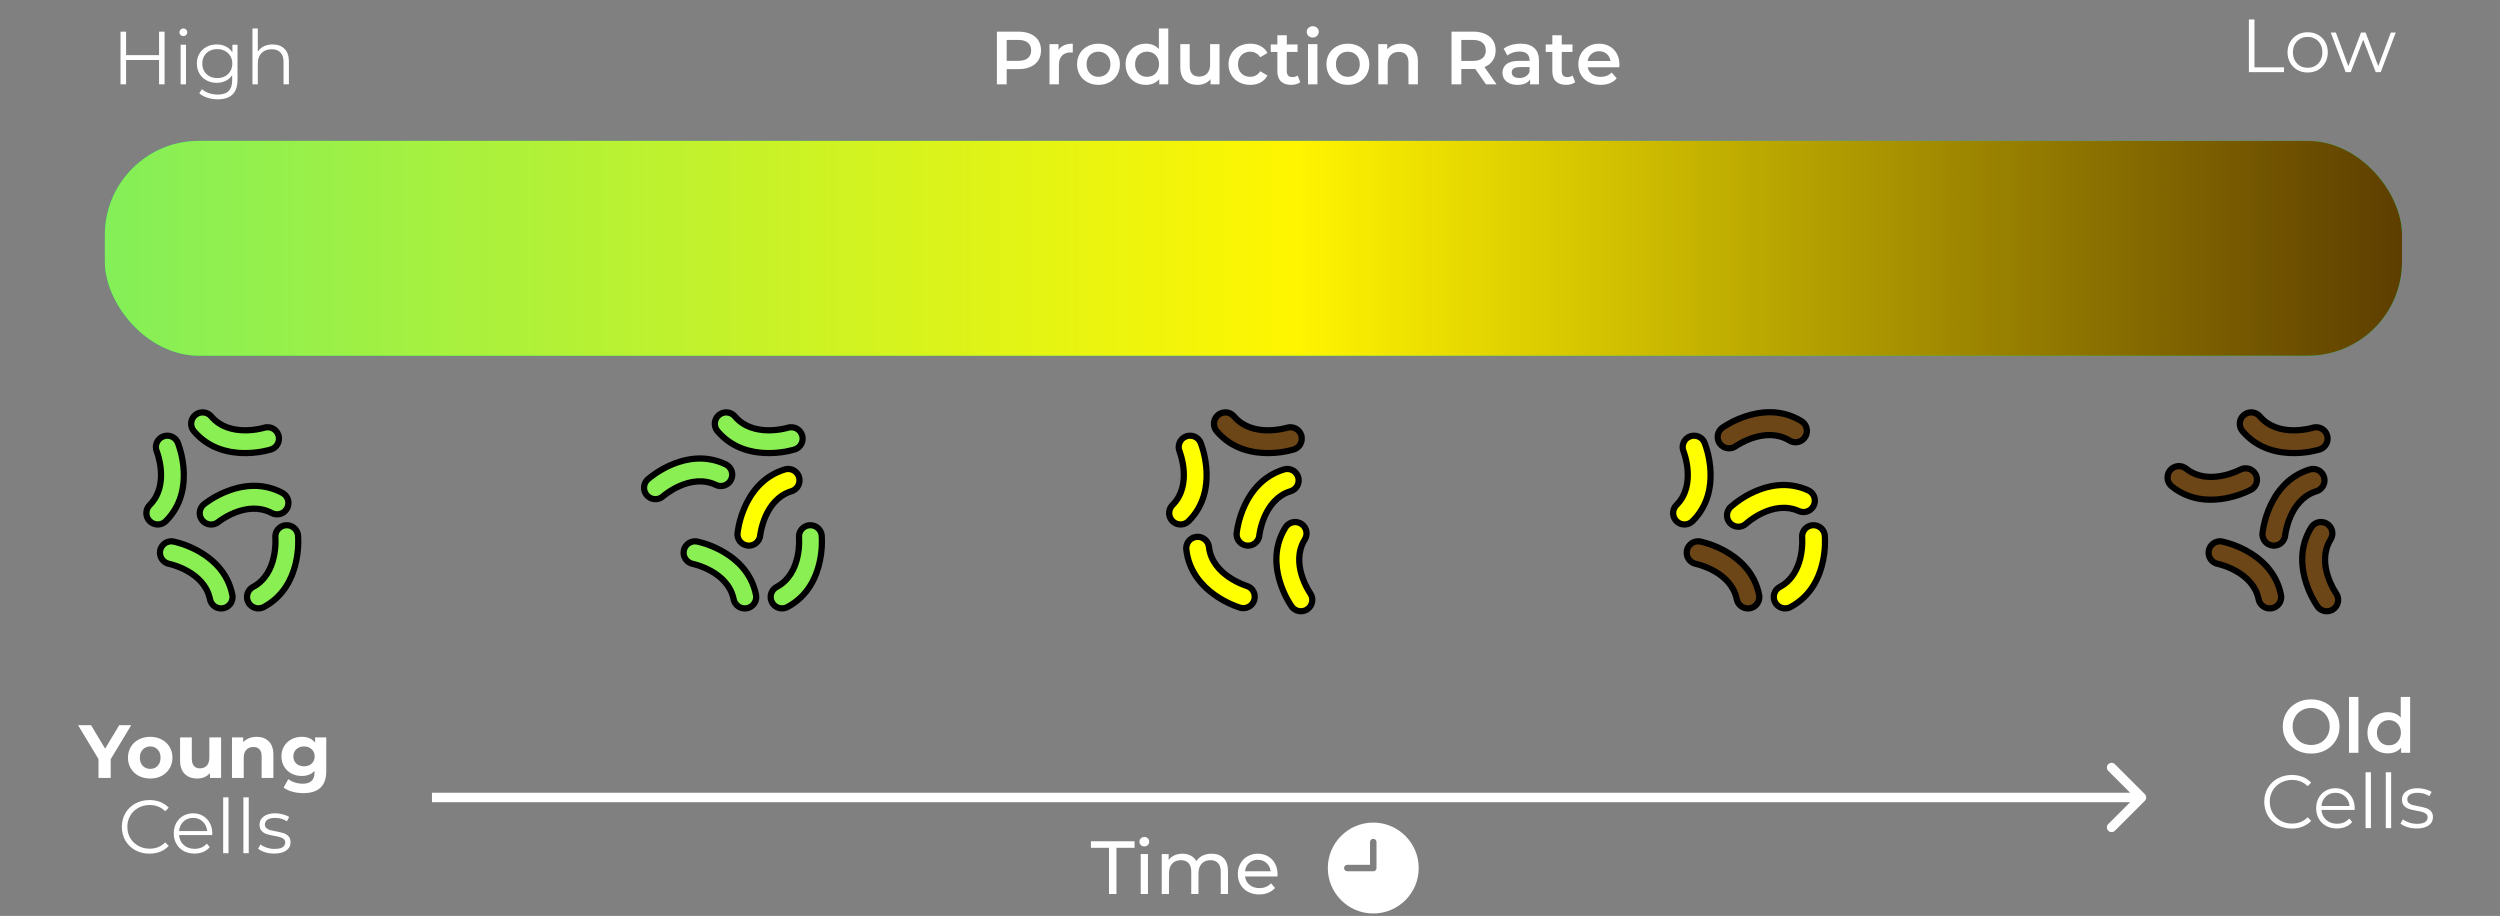 <svg width="797" height="292" viewBox="0 0 797 292" fill="none" xmlns="http://www.w3.org/2000/svg">
<rect x="0" y="0" width="797" height="292" fill="#808080" stroke="none"/>
<rect x="33.434" y="44.911" width="732.333" height="68.492" rx="30" fill="#00E668"/>
<rect x="33.434" y="44.911" width="732.333" height="68.492" rx="30" fill="url(#paint0_linear)"/>
<path d="M52.462 10.087V26.887H50.71V19.135H40.198V26.887H38.422V10.087H40.198V17.575H50.71V10.087H52.462ZM57.586 14.263H59.29V26.887H57.586V14.263ZM58.45 11.503C58.098 11.503 57.802 11.383 57.562 11.143C57.322 10.903 57.202 10.615 57.202 10.279C57.202 9.959 57.322 9.679 57.562 9.439C57.802 9.199 58.098 9.079 58.45 9.079C58.802 9.079 59.098 9.199 59.338 9.439C59.578 9.663 59.698 9.935 59.698 10.255C59.698 10.607 59.578 10.903 59.338 11.143C59.098 11.383 58.802 11.503 58.45 11.503ZM75.719 14.263V25.351C75.719 27.495 75.191 29.079 74.135 30.103C73.095 31.143 71.519 31.663 69.407 31.663C68.239 31.663 67.127 31.487 66.071 31.135C65.031 30.799 64.183 30.327 63.527 29.719L64.391 28.423C64.999 28.967 65.735 29.391 66.599 29.695C67.479 29.999 68.399 30.151 69.359 30.151C70.959 30.151 72.135 29.775 72.887 29.023C73.639 28.287 74.015 27.135 74.015 25.567V23.959C73.487 24.759 72.791 25.367 71.927 25.783C71.079 26.199 70.135 26.407 69.095 26.407C67.911 26.407 66.831 26.151 65.855 25.639C64.895 25.111 64.135 24.383 63.575 23.455C63.031 22.511 62.759 21.447 62.759 20.263C62.759 19.079 63.031 18.023 63.575 17.095C64.135 16.167 64.895 15.447 65.855 14.935C66.815 14.423 67.895 14.167 69.095 14.167C70.167 14.167 71.135 14.383 71.999 14.815C72.863 15.247 73.559 15.871 74.087 16.687V14.263H75.719ZM69.263 24.895C70.175 24.895 70.999 24.703 71.735 24.319C72.471 23.919 73.039 23.367 73.439 22.663C73.855 21.959 74.063 21.159 74.063 20.263C74.063 19.367 73.855 18.575 73.439 17.887C73.039 17.183 72.471 16.639 71.735 16.255C71.015 15.855 70.191 15.655 69.263 15.655C68.351 15.655 67.527 15.847 66.791 16.231C66.071 16.615 65.503 17.159 65.087 17.863C64.687 18.567 64.487 19.367 64.487 20.263C64.487 21.159 64.687 21.959 65.087 22.663C65.503 23.367 66.071 23.919 66.791 24.319C67.527 24.703 68.351 24.895 69.263 24.895ZM86.916 14.167C88.5 14.167 89.756 14.631 90.684 15.559C91.628 16.471 92.1 17.807 92.1 19.567V26.887H90.396V19.735C90.396 18.423 90.068 17.423 89.412 16.735C88.756 16.047 87.82 15.703 86.604 15.703C85.244 15.703 84.164 16.111 83.364 16.927C82.58 17.727 82.188 18.839 82.188 20.263V26.887H80.484V9.079H82.188V16.471C82.652 15.735 83.292 15.167 84.108 14.767C84.924 14.367 85.86 14.167 86.916 14.167Z" fill="white"/>
<path d="M35.29 242.048V248H31.402V242L24.898 231.2H29.026L33.514 238.664L38.002 231.2H41.818L35.29 242.048ZM47.895 248.192C46.535 248.192 45.311 247.912 44.223 247.352C43.151 246.776 42.311 245.984 41.703 244.976C41.095 243.968 40.791 242.824 40.791 241.544C40.791 240.264 41.095 239.12 41.703 238.112C42.311 237.104 43.151 236.32 44.223 235.76C45.311 235.184 46.535 234.896 47.895 234.896C49.255 234.896 50.471 235.184 51.543 235.76C52.615 236.32 53.455 237.104 54.063 238.112C54.671 239.12 54.975 240.264 54.975 241.544C54.975 242.824 54.671 243.968 54.063 244.976C53.455 245.984 52.615 246.776 51.543 247.352C50.471 247.912 49.255 248.192 47.895 248.192ZM47.895 245.12C48.855 245.12 49.639 244.8 50.247 244.16C50.871 243.504 51.183 242.632 51.183 241.544C51.183 240.456 50.871 239.592 50.247 238.952C49.639 238.296 48.855 237.968 47.895 237.968C46.935 237.968 46.143 238.296 45.519 238.952C44.895 239.592 44.583 240.456 44.583 241.544C44.583 242.632 44.895 243.504 45.519 244.16C46.143 244.8 46.935 245.12 47.895 245.12ZM70.486 235.088V248H66.934V246.464C66.438 247.024 65.846 247.456 65.158 247.76C64.47 248.048 63.726 248.192 62.926 248.192C61.23 248.192 59.886 247.704 58.894 246.728C57.902 245.752 57.406 244.304 57.406 242.384V235.088H61.15V241.832C61.15 243.912 62.022 244.952 63.766 244.952C64.662 244.952 65.382 244.664 65.926 244.088C66.47 243.496 66.742 242.624 66.742 241.472V235.088H70.486ZM81.803 234.896C83.403 234.896 84.691 235.376 85.667 236.336C86.659 237.296 87.155 238.72 87.155 240.608V248H83.411V241.184C83.411 240.16 83.187 239.4 82.739 238.904C82.291 238.392 81.643 238.136 80.795 238.136C79.851 238.136 79.099 238.432 78.539 239.024C77.979 239.6 77.699 240.464 77.699 241.616V248H73.955V235.088H77.531V236.6C78.027 236.056 78.643 235.64 79.379 235.352C80.115 235.048 80.923 234.896 81.803 234.896ZM104.009 235.088V245.84C104.009 248.208 103.393 249.968 102.161 251.12C100.929 252.272 99.129 252.848 96.761 252.848C95.513 252.848 94.329 252.696 93.209 252.392C92.089 252.088 91.161 251.648 90.425 251.072L91.913 248.384C92.457 248.832 93.145 249.184 93.977 249.44C94.809 249.712 95.641 249.848 96.473 249.848C97.769 249.848 98.721 249.552 99.329 248.96C99.953 248.384 100.265 247.504 100.265 246.32V245.768C99.289 246.84 97.929 247.376 96.185 247.376C95.001 247.376 93.913 247.12 92.921 246.608C91.945 246.08 91.169 245.344 90.593 244.4C90.017 243.456 89.729 242.368 89.729 241.136C89.729 239.904 90.017 238.816 90.593 237.872C91.169 236.928 91.945 236.2 92.921 235.688C93.913 235.16 95.001 234.896 96.185 234.896C98.057 234.896 99.481 235.512 100.457 236.744V235.088H104.009ZM96.929 244.304C97.921 244.304 98.729 244.016 99.353 243.44C99.993 242.848 100.313 242.08 100.313 241.136C100.313 240.192 99.993 239.432 99.353 238.856C98.729 238.264 97.921 237.968 96.929 237.968C95.937 237.968 95.121 238.264 94.481 238.856C93.841 239.432 93.521 240.192 93.521 241.136C93.521 242.08 93.841 242.848 94.481 243.44C95.121 244.016 95.937 244.304 96.929 244.304ZM47.63 272.144C45.966 272.144 44.462 271.776 43.118 271.04C41.79 270.304 40.742 269.288 39.974 267.992C39.222 266.68 38.846 265.216 38.846 263.6C38.846 261.984 39.222 260.528 39.974 259.232C40.742 257.92 41.798 256.896 43.142 256.16C44.486 255.424 45.99 255.056 47.654 255.056C48.902 255.056 50.054 255.264 51.11 255.68C52.166 256.096 53.062 256.704 53.798 257.504L52.67 258.632C51.358 257.304 49.702 256.64 47.702 256.64C46.374 256.64 45.166 256.944 44.078 257.552C42.99 258.16 42.134 258.992 41.51 260.048C40.902 261.104 40.598 262.288 40.598 263.6C40.598 264.912 40.902 266.096 41.51 267.152C42.134 268.208 42.99 269.04 44.078 269.648C45.166 270.256 46.374 270.56 47.702 270.56C49.718 270.56 51.374 269.888 52.67 268.544L53.798 269.672C53.062 270.472 52.158 271.088 51.086 271.52C50.03 271.936 48.878 272.144 47.63 272.144ZM67.653 266.216H57.093C57.189 267.528 57.693 268.592 58.605 269.408C59.517 270.208 60.669 270.608 62.061 270.608C62.845 270.608 63.565 270.472 64.221 270.2C64.877 269.912 65.445 269.496 65.925 268.952L66.885 270.056C66.325 270.728 65.621 271.24 64.773 271.592C63.941 271.944 63.021 272.12 62.013 272.12C60.717 272.12 59.565 271.848 58.557 271.304C57.565 270.744 56.789 269.976 56.229 269C55.669 268.024 55.389 266.92 55.389 265.688C55.389 264.456 55.653 263.352 56.181 262.376C56.725 261.4 57.461 260.64 58.389 260.096C59.333 259.552 60.389 259.28 61.557 259.28C62.725 259.28 63.773 259.552 64.701 260.096C65.629 260.64 66.357 261.4 66.885 262.376C67.413 263.336 67.677 264.44 67.677 265.688L67.653 266.216ZM61.557 260.744C60.341 260.744 59.317 261.136 58.485 261.92C57.669 262.688 57.205 263.696 57.093 264.944H66.045C65.933 263.696 65.461 262.688 64.629 261.92C63.813 261.136 62.789 260.744 61.557 260.744ZM71.145 254.192H72.85V272H71.145V254.192ZM77.591 254.192H79.295V272H77.591V254.192ZM87.42 272.12C86.396 272.12 85.412 271.976 84.468 271.688C83.54 271.384 82.812 271.008 82.284 270.56L83.052 269.216C83.58 269.632 84.244 269.976 85.044 270.248C85.844 270.504 86.676 270.632 87.54 270.632C88.692 270.632 89.54 270.456 90.084 270.104C90.644 269.736 90.924 269.224 90.924 268.568C90.924 268.104 90.772 267.744 90.468 267.488C90.164 267.216 89.78 267.016 89.316 266.888C88.852 266.744 88.236 266.608 87.468 266.48C86.444 266.288 85.62 266.096 84.996 265.904C84.372 265.696 83.836 265.352 83.388 264.872C82.956 264.392 82.74 263.728 82.74 262.88C82.74 261.824 83.18 260.96 84.06 260.288C84.94 259.616 86.164 259.28 87.732 259.28C88.548 259.28 89.364 259.392 90.18 259.616C90.996 259.824 91.668 260.104 92.196 260.456L91.452 261.824C90.412 261.104 89.172 260.744 87.732 260.744C86.644 260.744 85.82 260.936 85.26 261.32C84.716 261.704 84.444 262.208 84.444 262.832C84.444 263.312 84.596 263.696 84.9 263.984C85.22 264.272 85.612 264.488 86.076 264.632C86.54 264.76 87.18 264.896 87.996 265.04C89.004 265.232 89.812 265.424 90.42 265.616C91.028 265.808 91.548 266.136 91.98 266.6C92.412 267.064 92.628 267.704 92.628 268.52C92.628 269.624 92.164 270.504 91.236 271.16C90.324 271.8 89.052 272.12 87.42 272.12Z" fill="white"/>
<path d="M353.551 270.288H347.791V268.2H361.687V270.288H355.927V285H353.551V270.288ZM363.661 272.28H365.965V285H363.661V272.28ZM364.813 269.832C364.365 269.832 363.989 269.688 363.685 269.4C363.397 269.112 363.253 268.76 363.253 268.344C363.253 267.928 363.397 267.576 363.685 267.288C363.989 266.984 364.365 266.832 364.813 266.832C365.261 266.832 365.629 266.976 365.917 267.264C366.221 267.536 366.373 267.88 366.373 268.296C366.373 268.728 366.221 269.096 365.917 269.4C365.629 269.688 365.261 269.832 364.813 269.832ZM386.276 272.16C387.876 272.16 389.14 272.624 390.068 273.552C391.012 274.48 391.484 275.856 391.484 277.68V285H389.18V277.944C389.18 276.712 388.892 275.784 388.316 275.16C387.756 274.536 386.948 274.224 385.892 274.224C384.724 274.224 383.796 274.592 383.108 275.328C382.42 276.048 382.076 277.088 382.076 278.448V285H379.772V277.944C379.772 276.712 379.484 275.784 378.908 275.16C378.348 274.536 377.54 274.224 376.484 274.224C375.316 274.224 374.388 274.592 373.7 275.328C373.012 276.048 372.668 277.088 372.668 278.448V285H370.364V272.28H372.572V274.176C373.036 273.52 373.644 273.024 374.396 272.688C375.148 272.336 376.004 272.16 376.964 272.16C377.956 272.16 378.836 272.36 379.604 272.76C380.372 273.16 380.964 273.744 381.38 274.512C381.86 273.776 382.524 273.2 383.372 272.784C384.236 272.368 385.204 272.16 386.276 272.16ZM407.289 278.712C407.289 278.888 407.273 279.12 407.241 279.408H396.921C397.065 280.528 397.553 281.432 398.385 282.12C399.233 282.792 400.281 283.128 401.529 283.128C403.049 283.128 404.273 282.616 405.201 281.592L406.473 283.08C405.897 283.752 405.177 284.264 404.313 284.616C403.465 284.968 402.513 285.144 401.457 285.144C400.113 285.144 398.921 284.872 397.881 284.328C396.841 283.768 396.033 282.992 395.457 282C394.897 281.008 394.617 279.888 394.617 278.64C394.617 277.408 394.889 276.296 395.433 275.304C395.993 274.312 396.753 273.544 397.713 273C398.689 272.44 399.785 272.16 401.001 272.16C402.217 272.16 403.297 272.44 404.241 273C405.201 273.544 405.945 274.312 406.473 275.304C407.017 276.296 407.289 277.432 407.289 278.712ZM401.001 274.104C399.897 274.104 398.969 274.44 398.217 275.112C397.481 275.784 397.049 276.664 396.921 277.752H405.081C404.953 276.68 404.513 275.808 403.761 275.136C403.025 274.448 402.105 274.104 401.001 274.104Z" fill="white"/>
<path d="M736.795 240.24C735.083 240.24 733.539 239.872 732.163 239.136C730.787 238.384 729.707 237.352 728.923 236.04C728.139 234.712 727.747 233.232 727.747 231.6C727.747 229.968 728.139 228.496 728.923 227.184C729.707 225.856 730.787 224.824 732.163 224.088C733.539 223.336 735.083 222.96 736.795 222.96C738.507 222.96 740.051 223.336 741.427 224.088C742.803 224.824 743.883 225.848 744.667 227.16C745.451 228.472 745.843 229.952 745.843 231.6C745.843 233.248 745.451 234.728 744.667 236.04C743.883 237.352 742.803 238.384 741.427 239.136C740.051 239.872 738.507 240.24 736.795 240.24ZM736.795 237.504C737.915 237.504 738.923 237.256 739.819 236.76C740.715 236.248 741.419 235.544 741.931 234.648C742.443 233.736 742.699 232.72 742.699 231.6C742.699 230.48 742.443 229.472 741.931 228.576C741.419 227.664 740.715 226.96 739.819 226.464C738.923 225.952 737.915 225.696 736.795 225.696C735.675 225.696 734.667 225.952 733.771 226.464C732.875 226.96 732.171 227.664 731.659 228.576C731.147 229.472 730.891 230.48 730.891 231.6C730.891 232.72 731.147 233.736 731.659 234.648C732.171 235.544 732.875 236.248 733.771 236.76C734.667 237.256 735.675 237.504 736.795 237.504ZM748.863 222.192H751.863V240H748.863V222.192ZM768.352 222.192V240H765.472V238.344C764.976 238.952 764.36 239.408 763.624 239.712C762.904 240.016 762.104 240.168 761.224 240.168C759.992 240.168 758.88 239.896 757.888 239.352C756.912 238.808 756.144 238.04 755.584 237.048C755.024 236.04 754.744 234.888 754.744 233.592C754.744 232.296 755.024 231.152 755.584 230.16C756.144 229.168 756.912 228.4 757.888 227.856C758.88 227.312 759.992 227.04 761.224 227.04C762.072 227.04 762.848 227.184 763.552 227.472C764.256 227.76 764.856 228.192 765.352 228.768V222.192H768.352ZM761.584 237.6C762.304 237.6 762.952 237.44 763.528 237.12C764.104 236.784 764.56 236.312 764.896 235.704C765.232 235.096 765.4 234.392 765.4 233.592C765.4 232.792 765.232 232.088 764.896 231.48C764.56 230.872 764.104 230.408 763.528 230.088C762.952 229.752 762.304 229.584 761.584 229.584C760.864 229.584 760.216 229.752 759.64 230.088C759.064 230.408 758.608 230.872 758.272 231.48C757.936 232.088 757.768 232.792 757.768 233.592C757.768 234.392 757.936 235.096 758.272 235.704C758.608 236.312 759.064 236.784 759.64 237.12C760.216 237.44 760.864 237.6 761.584 237.6ZM730.63 264.144C728.966 264.144 727.462 263.776 726.118 263.04C724.79 262.304 723.742 261.288 722.974 259.992C722.222 258.68 721.846 257.216 721.846 255.6C721.846 253.984 722.222 252.528 722.974 251.232C723.742 249.92 724.798 248.896 726.142 248.16C727.486 247.424 728.99 247.056 730.654 247.056C731.902 247.056 733.054 247.264 734.11 247.68C735.166 248.096 736.062 248.704 736.798 249.504L735.67 250.632C734.358 249.304 732.702 248.64 730.702 248.64C729.374 248.64 728.166 248.944 727.078 249.552C725.99 250.16 725.134 250.992 724.51 252.048C723.902 253.104 723.598 254.288 723.598 255.6C723.598 256.912 723.902 258.096 724.51 259.152C725.134 260.208 725.99 261.04 727.078 261.648C728.166 262.256 729.374 262.56 730.702 262.56C732.718 262.56 734.374 261.888 735.67 260.544L736.798 261.672C736.062 262.472 735.158 263.088 734.086 263.52C733.03 263.936 731.878 264.144 730.63 264.144ZM750.653 258.216H740.093C740.189 259.528 740.693 260.592 741.605 261.408C742.517 262.208 743.669 262.608 745.061 262.608C745.845 262.608 746.565 262.472 747.221 262.2C747.877 261.912 748.445 261.496 748.925 260.952L749.885 262.056C749.325 262.728 748.621 263.24 747.773 263.592C746.941 263.944 746.021 264.12 745.013 264.12C743.717 264.12 742.565 263.848 741.557 263.304C740.565 262.744 739.789 261.976 739.229 261C738.669 260.024 738.389 258.92 738.389 257.688C738.389 256.456 738.653 255.352 739.181 254.376C739.725 253.4 740.461 252.64 741.389 252.096C742.333 251.552 743.389 251.28 744.557 251.28C745.725 251.28 746.773 251.552 747.701 252.096C748.629 252.64 749.357 253.4 749.885 254.376C750.413 255.336 750.677 256.44 750.677 257.688L750.653 258.216ZM744.557 252.744C743.341 252.744 742.317 253.136 741.485 253.92C740.669 254.688 740.205 255.696 740.093 256.944H749.045C748.933 255.696 748.461 254.688 747.629 253.92C746.813 253.136 745.789 252.744 744.557 252.744ZM754.146 246.192H755.85V264H754.146V246.192ZM760.591 246.192H762.295V264H760.591V246.192ZM770.42 264.12C769.396 264.12 768.412 263.976 767.468 263.688C766.54 263.384 765.812 263.008 765.284 262.56L766.052 261.216C766.58 261.632 767.244 261.976 768.044 262.248C768.844 262.504 769.676 262.632 770.54 262.632C771.692 262.632 772.54 262.456 773.084 262.104C773.644 261.736 773.924 261.224 773.924 260.568C773.924 260.104 773.772 259.744 773.468 259.488C773.164 259.216 772.78 259.016 772.316 258.888C771.852 258.744 771.236 258.608 770.468 258.48C769.444 258.288 768.62 258.096 767.996 257.904C767.372 257.696 766.836 257.352 766.388 256.872C765.956 256.392 765.74 255.728 765.74 254.88C765.74 253.824 766.18 252.96 767.06 252.288C767.94 251.616 769.164 251.28 770.732 251.28C771.548 251.28 772.364 251.392 773.18 251.616C773.996 251.824 774.668 252.104 775.196 252.456L774.452 253.824C773.412 253.104 772.172 252.744 770.732 252.744C769.644 252.744 768.82 252.936 768.26 253.32C767.716 253.704 767.444 254.208 767.444 254.832C767.444 255.312 767.596 255.696 767.9 255.984C768.22 256.272 768.612 256.488 769.076 256.632C769.54 256.76 770.18 256.896 770.996 257.04C772.004 257.232 772.812 257.424 773.42 257.616C774.028 257.808 774.548 258.136 774.98 258.6C775.412 259.064 775.628 259.704 775.628 260.52C775.628 261.624 775.164 262.504 774.236 263.16C773.324 263.8 772.052 264.12 770.42 264.12Z" fill="white"/>
<path d="M324.722 10.087C326.178 10.087 327.442 10.327 328.514 10.807C329.602 11.287 330.434 11.975 331.01 12.871C331.586 13.767 331.874 14.831 331.874 16.063C331.874 17.279 331.586 18.343 331.01 19.255C330.434 20.151 329.602 20.839 328.514 21.319C327.442 21.799 326.178 22.039 324.722 22.039H320.93V26.887H317.81V10.087H324.722ZM324.578 19.399C325.938 19.399 326.97 19.111 327.674 18.535C328.378 17.959 328.73 17.135 328.73 16.063C328.73 14.991 328.378 14.167 327.674 13.591C326.97 13.015 325.938 12.727 324.578 12.727H320.93V19.399H324.578ZM337.44 15.943C338.304 14.599 339.824 13.927 342 13.927V16.783C341.744 16.735 341.512 16.711 341.304 16.711C340.136 16.711 339.224 17.055 338.568 17.743C337.912 18.415 337.584 19.391 337.584 20.671V26.887H334.584V14.071H337.44V15.943ZM350.188 27.055C348.892 27.055 347.724 26.775 346.684 26.215C345.644 25.655 344.828 24.879 344.236 23.887C343.66 22.879 343.372 21.743 343.372 20.479C343.372 19.215 343.66 18.087 344.236 17.095C344.828 16.103 345.644 15.327 346.684 14.767C347.724 14.207 348.892 13.927 350.188 13.927C351.5 13.927 352.676 14.207 353.716 14.767C354.756 15.327 355.564 16.103 356.14 17.095C356.732 18.087 357.028 19.215 357.028 20.479C357.028 21.743 356.732 22.879 356.14 23.887C355.564 24.879 354.756 25.655 353.716 26.215C352.676 26.775 351.5 27.055 350.188 27.055ZM350.188 24.487C351.292 24.487 352.204 24.119 352.924 23.383C353.644 22.647 354.004 21.679 354.004 20.479C354.004 19.279 353.644 18.311 352.924 17.575C352.204 16.839 351.292 16.471 350.188 16.471C349.084 16.471 348.172 16.839 347.452 17.575C346.748 18.311 346.396 19.279 346.396 20.479C346.396 21.679 346.748 22.647 347.452 23.383C348.172 24.119 349.084 24.487 350.188 24.487ZM372.449 9.079V26.887H369.569V25.231C369.073 25.839 368.457 26.295 367.721 26.599C367.001 26.903 366.201 27.055 365.321 27.055C364.089 27.055 362.977 26.783 361.985 26.239C361.009 25.695 360.241 24.927 359.681 23.935C359.121 22.927 358.841 21.775 358.841 20.479C358.841 19.183 359.121 18.039 359.681 17.047C360.241 16.055 361.009 15.287 361.985 14.743C362.977 14.199 364.089 13.927 365.321 13.927C366.169 13.927 366.945 14.071 367.649 14.359C368.353 14.647 368.953 15.079 369.449 15.655V9.079H372.449ZM365.681 24.487C366.401 24.487 367.049 24.327 367.625 24.007C368.201 23.671 368.657 23.199 368.993 22.591C369.329 21.983 369.497 21.279 369.497 20.479C369.497 19.679 369.329 18.975 368.993 18.367C368.657 17.759 368.201 17.295 367.625 16.975C367.049 16.639 366.401 16.471 365.681 16.471C364.961 16.471 364.313 16.639 363.737 16.975C363.161 17.295 362.705 17.759 362.369 18.367C362.033 18.975 361.865 19.679 361.865 20.479C361.865 21.279 362.033 21.983 362.369 22.591C362.705 23.199 363.161 23.671 363.737 24.007C364.313 24.327 364.961 24.487 365.681 24.487ZM388.781 14.071V26.887H385.925V25.255C385.445 25.831 384.845 26.279 384.125 26.599C383.405 26.903 382.629 27.055 381.797 27.055C380.085 27.055 378.733 26.583 377.741 25.639C376.765 24.679 376.277 23.263 376.277 21.391V14.071H379.277V20.983C379.277 22.135 379.533 22.999 380.045 23.575C380.573 24.135 381.317 24.415 382.277 24.415C383.349 24.415 384.197 24.087 384.821 23.431C385.461 22.759 385.781 21.799 385.781 20.551V14.071H388.781ZM398.589 27.055C397.261 27.055 396.069 26.775 395.013 26.215C393.957 25.655 393.133 24.879 392.541 23.887C391.949 22.879 391.653 21.743 391.653 20.479C391.653 19.215 391.949 18.087 392.541 17.095C393.133 16.103 393.949 15.327 394.989 14.767C396.045 14.207 397.245 13.927 398.589 13.927C399.853 13.927 400.957 14.183 401.901 14.695C402.861 15.207 403.581 15.943 404.061 16.903L401.757 18.247C401.389 17.655 400.925 17.215 400.365 16.927C399.821 16.623 399.221 16.471 398.565 16.471C397.445 16.471 396.517 16.839 395.781 17.575C395.045 18.295 394.677 19.263 394.677 20.479C394.677 21.695 395.037 22.671 395.757 23.407C396.493 24.127 397.429 24.487 398.565 24.487C399.221 24.487 399.821 24.343 400.365 24.055C400.925 23.751 401.389 23.303 401.757 22.711L404.061 24.055C403.565 25.015 402.837 25.759 401.877 26.287C400.933 26.799 399.837 27.055 398.589 27.055ZM414.523 26.191C414.171 26.479 413.739 26.695 413.227 26.839C412.731 26.983 412.203 27.055 411.643 27.055C410.235 27.055 409.147 26.687 408.379 25.951C407.611 25.215 407.227 24.143 407.227 22.735V16.567H405.115V14.167H407.227V11.239H410.227V14.167H413.659V16.567H410.227V22.663C410.227 23.287 410.379 23.767 410.683 24.103C410.987 24.423 411.427 24.583 412.003 24.583C412.675 24.583 413.235 24.407 413.683 24.055L414.523 26.191ZM416.99 14.071H419.99V26.887H416.99V14.071ZM418.502 11.959C417.958 11.959 417.502 11.791 417.134 11.455C416.766 11.103 416.582 10.671 416.582 10.159C416.582 9.647 416.766 9.223 417.134 8.887C417.502 8.535 417.958 8.359 418.502 8.359C419.046 8.359 419.502 8.527 419.87 8.863C420.238 9.183 420.422 9.591 420.422 10.087C420.422 10.615 420.238 11.063 419.87 11.431C419.518 11.783 419.062 11.959 418.502 11.959ZM429.688 27.055C428.392 27.055 427.224 26.775 426.184 26.215C425.144 25.655 424.328 24.879 423.736 23.887C423.16 22.879 422.872 21.743 422.872 20.479C422.872 19.215 423.16 18.087 423.736 17.095C424.328 16.103 425.144 15.327 426.184 14.767C427.224 14.207 428.392 13.927 429.688 13.927C431 13.927 432.176 14.207 433.216 14.767C434.256 15.327 435.064 16.103 435.64 17.095C436.232 18.087 436.528 19.215 436.528 20.479C436.528 21.743 436.232 22.879 435.64 23.887C435.064 24.879 434.256 25.655 433.216 26.215C432.176 26.775 431 27.055 429.688 27.055ZM429.688 24.487C430.792 24.487 431.704 24.119 432.424 23.383C433.144 22.647 433.504 21.679 433.504 20.479C433.504 19.279 433.144 18.311 432.424 17.575C431.704 16.839 430.792 16.471 429.688 16.471C428.584 16.471 427.672 16.839 426.952 17.575C426.248 18.311 425.896 19.279 425.896 20.479C425.896 21.679 426.248 22.647 426.952 23.383C427.672 24.119 428.584 24.487 429.688 24.487ZM446.669 13.927C448.285 13.927 449.581 14.399 450.557 15.343C451.533 16.287 452.021 17.687 452.021 19.543V26.887H449.021V19.927C449.021 18.807 448.757 17.967 448.229 17.407C447.701 16.831 446.949 16.543 445.973 16.543C444.869 16.543 443.997 16.879 443.357 17.551C442.717 18.207 442.397 19.159 442.397 20.407V26.887H439.397V14.071H442.253V15.727C442.749 15.135 443.373 14.687 444.125 14.383C444.877 14.079 445.725 13.927 446.669 13.927ZM473.739 26.887L470.307 21.967C470.163 21.983 469.947 21.991 469.659 21.991H465.867V26.887H462.747V10.087H469.659C471.115 10.087 472.379 10.327 473.451 10.807C474.539 11.287 475.371 11.975 475.947 12.871C476.523 13.767 476.811 14.831 476.811 16.063C476.811 17.327 476.499 18.415 475.875 19.327C475.267 20.239 474.387 20.919 473.235 21.367L477.099 26.887H473.739ZM473.667 16.063C473.667 14.991 473.315 14.167 472.611 13.591C471.907 13.015 470.875 12.727 469.515 12.727H465.867V19.423H469.515C470.875 19.423 471.907 19.135 472.611 18.559C473.315 17.967 473.667 17.135 473.667 16.063ZM484.793 13.927C486.681 13.927 488.121 14.383 489.113 15.295C490.121 16.191 490.625 17.551 490.625 19.375V26.887H487.793V25.327C487.425 25.887 486.897 26.319 486.209 26.623C485.537 26.911 484.721 27.055 483.761 27.055C482.801 27.055 481.961 26.895 481.241 26.575C480.521 26.239 479.961 25.783 479.561 25.207C479.177 24.615 478.985 23.951 478.985 23.215C478.985 22.063 479.409 21.143 480.257 20.455C481.121 19.751 482.473 19.399 484.313 19.399H487.625V19.207C487.625 18.311 487.353 17.623 486.809 17.143C486.281 16.663 485.489 16.423 484.433 16.423C483.713 16.423 483.001 16.535 482.297 16.759C481.609 16.983 481.025 17.295 480.545 17.695L479.369 15.511C480.041 14.999 480.849 14.607 481.793 14.335C482.737 14.063 483.737 13.927 484.793 13.927ZM484.385 24.871C485.137 24.871 485.801 24.703 486.377 24.367C486.969 24.015 487.385 23.519 487.625 22.879V21.391H484.529C482.801 21.391 481.937 21.959 481.937 23.095C481.937 23.639 482.153 24.071 482.585 24.391C483.017 24.711 483.617 24.871 484.385 24.871ZM502.179 26.191C501.827 26.479 501.395 26.695 500.883 26.839C500.387 26.983 499.859 27.055 499.299 27.055C497.891 27.055 496.803 26.687 496.035 25.951C495.267 25.215 494.883 24.143 494.883 22.735V16.567H492.771V14.167H494.883V11.239H497.883V14.167H501.315V16.567H497.883V22.663C497.883 23.287 498.035 23.767 498.339 24.103C498.643 24.423 499.083 24.583 499.659 24.583C500.331 24.583 500.891 24.407 501.339 24.055L502.179 26.191ZM516.273 20.551C516.273 20.759 516.257 21.055 516.225 21.439H506.169C506.345 22.383 506.801 23.135 507.537 23.695C508.289 24.239 509.217 24.511 510.321 24.511C511.729 24.511 512.889 24.047 513.801 23.119L515.409 24.967C514.833 25.655 514.105 26.175 513.225 26.527C512.345 26.879 511.353 27.055 510.249 27.055C508.841 27.055 507.601 26.775 506.529 26.215C505.457 25.655 504.625 24.879 504.033 23.887C503.457 22.879 503.169 21.743 503.169 20.479C503.169 19.231 503.449 18.111 504.009 17.119C504.585 16.111 505.377 15.327 506.385 14.767C507.393 14.207 508.529 13.927 509.793 13.927C511.041 13.927 512.153 14.207 513.129 14.767C514.121 15.311 514.889 16.087 515.433 17.095C515.993 18.087 516.273 19.239 516.273 20.551ZM509.793 16.327C508.833 16.327 508.017 16.615 507.345 17.191C506.689 17.751 506.289 18.503 506.145 19.447H513.417C513.289 18.519 512.897 17.767 512.241 17.191C511.585 16.615 510.769 16.327 509.793 16.327Z" fill="white"/>
<path d="M716.948 6.2H718.724V21.464H728.132V23H716.948V6.2ZM735.693 23.12C734.477 23.12 733.381 22.848 732.405 22.304C731.429 21.744 730.661 20.976 730.101 20C729.541 19.024 729.261 17.92 729.261 16.688C729.261 15.456 729.541 14.352 730.101 13.376C730.661 12.4 731.429 11.64 732.405 11.096C733.381 10.552 734.477 10.28 735.693 10.28C736.909 10.28 738.005 10.552 738.981 11.096C739.957 11.64 740.717 12.4 741.261 13.376C741.821 14.352 742.101 15.456 742.101 16.688C742.101 17.92 741.821 19.024 741.261 20C740.717 20.976 739.957 21.744 738.981 22.304C738.005 22.848 736.909 23.12 735.693 23.12ZM735.693 21.608C736.589 21.608 737.389 21.408 738.093 21.008C738.813 20.592 739.373 20.008 739.773 19.256C740.173 18.504 740.373 17.648 740.373 16.688C740.373 15.728 740.173 14.872 739.773 14.12C739.373 13.368 738.813 12.792 738.093 12.392C737.389 11.976 736.589 11.768 735.693 11.768C734.797 11.768 733.989 11.976 733.269 12.392C732.565 12.792 732.005 13.368 731.589 14.12C731.189 14.872 730.989 15.728 730.989 16.688C730.989 17.648 731.189 18.504 731.589 19.256C732.005 20.008 732.565 20.592 733.269 21.008C733.989 21.408 734.797 21.608 735.693 21.608ZM763.756 10.376L758.98 23H757.372L753.388 12.656L749.404 23H747.796L743.044 10.376H744.676L748.636 21.104L752.692 10.376H754.156L758.188 21.104L762.196 10.376H763.756Z" fill="white"/>
<path d="M683.774 255.291C684.36 254.706 684.36 253.756 683.774 253.17L674.228 243.624C673.642 243.038 672.692 243.038 672.107 243.624C671.521 244.21 671.521 245.16 672.107 245.745L680.592 254.231L672.107 262.716C671.521 263.302 671.521 264.252 672.107 264.837C672.692 265.423 673.642 265.423 674.228 264.837L683.774 255.291ZM137.711 255.731H682.713V252.731H137.711V255.731Z" fill="white"/>
<path d="M437.797 262.24C429.795 262.24 423.309 268.727 423.309 276.729C423.309 284.731 429.795 291.218 437.797 291.218C445.799 291.218 452.286 284.731 452.286 276.729C452.277 268.731 445.796 262.249 437.797 262.24ZM438.832 276.729C438.832 277.3 438.369 277.764 437.797 277.764H429.518C428.946 277.764 428.483 277.3 428.483 276.729C428.483 276.157 428.946 275.694 429.518 275.694H436.762V268.45C436.762 267.878 437.226 267.415 437.797 267.415C438.369 267.415 438.832 267.878 438.832 268.45V276.729Z" fill="white"/>
<path d="M73.744 191.985C73.043 193.363 71.547 194.146 70.016 193.937C68.485 193.729 67.254 192.573 66.947 191.059C65.133 182.091 54.019 179.786 53.908 179.764C51.94 179.373 50.662 177.461 51.052 175.494C51.442 173.526 53.354 172.247 55.322 172.638C55.975 172.768 71.304 175.961 74.067 189.616C74.231 190.42 74.118 191.255 73.744 191.985Z" fill="#8AEF53"/>
<path d="M63.252 174.554C60.816 173.244 58.214 172.271 55.516 171.66C53.014 171.171 50.588 172.799 50.092 175.299C49.594 177.8 51.214 180.231 53.712 180.736C53.82 180.758 64.3 182.985 65.973 191.253C66.363 193.182 67.931 194.655 69.882 194.921C71.832 195.189 73.738 194.192 74.632 192.437C75.105 191.506 75.25 190.443 75.044 189.419C73.465 181.62 68.006 177.089 63.252 174.554ZM71.03 192.919C69.603 193.209 68.212 192.286 67.923 190.858C65.977 181.239 54.219 178.809 54.103 178.785C52.674 178.502 51.745 177.114 52.029 175.686C52.312 174.256 53.7 173.328 55.128 173.611C55.753 173.735 70.458 176.798 73.092 189.812C73.381 191.24 72.458 192.631 71.03 192.92L71.03 192.919Z" fill="black"/>
<path d="M81.722 193.894C80.201 193.614 79.025 192.404 78.788 190.876C78.552 189.349 79.308 187.84 80.673 187.114C88.752 182.82 87.794 171.51 87.784 171.397C87.597 169.4 89.066 167.629 91.062 167.443C93.06 167.256 94.831 168.724 95.017 170.722C95.078 171.385 96.386 186.988 84.085 193.528C83.361 193.914 82.528 194.044 81.722 193.894Z" fill="#8AEF53"/>
<path d="M95.44 178.869C96.001 176.16 96.193 173.388 96.01 170.629C95.765 168.091 93.513 166.229 90.975 166.466C88.437 166.702 86.568 168.947 86.796 171.486C86.805 171.595 87.657 182.276 80.209 186.235C78.47 187.159 77.506 189.082 77.806 191.027C78.106 192.973 79.605 194.516 81.541 194.873C82.568 195.061 83.629 194.897 84.552 194.408C91.577 190.672 94.365 184.148 95.44 178.869ZM80.053 191.558C79.368 190.272 79.857 188.676 81.143 187.992C89.808 183.385 88.788 171.423 88.777 171.304C88.641 169.854 89.707 168.569 91.157 168.433C92.608 168.297 93.893 169.363 94.029 170.813C94.088 171.447 95.343 186.415 83.619 192.649C82.332 193.332 80.736 192.844 80.052 191.558L80.053 191.558Z" fill="black"/>
<path d="M50.703 167.181C49.167 167.355 47.69 166.539 47.02 165.146C46.35 163.754 46.635 162.09 47.729 160.999C54.211 154.542 50.008 143.999 49.965 143.893C49.206 142.037 50.096 139.916 51.953 139.157C53.81 138.398 55.931 139.288 56.69 141.145C56.941 141.761 62.728 156.311 52.858 166.144C52.278 166.724 51.518 167.09 50.703 167.181Z" fill="#8AEF53"/>
<path d="M59.462 148.817C59.212 146.062 58.589 143.355 57.612 140.767C56.64 138.41 53.945 137.283 51.585 138.248C49.225 139.211 48.089 141.903 49.045 144.266C49.086 144.368 53.005 154.339 47.029 160.293C45.635 161.682 45.271 163.802 46.124 165.576C46.976 167.351 48.858 168.392 50.815 168.17C51.852 168.051 52.82 167.586 53.561 166.85C59.197 161.233 59.968 154.181 59.462 148.817ZM48.428 165.431C47.399 164.4 47.402 162.73 48.434 161.702C55.386 154.776 50.933 143.626 50.888 143.516C50.336 142.168 50.983 140.628 52.331 140.077C53.679 139.525 55.219 140.172 55.77 141.52C56.011 142.109 61.562 156.066 52.157 165.438C51.124 166.466 49.455 166.463 48.427 165.431L48.428 165.431Z" fill="black"/>
<path d="M91.65 158.896C92.266 160.313 91.917 161.965 90.781 163.013C89.645 164.061 87.971 164.275 86.607 163.547C78.538 159.235 69.684 166.337 69.596 166.408C68.042 167.677 65.753 167.446 64.485 165.892C63.216 164.338 63.447 162.05 65.001 160.781C65.517 160.361 77.74 150.573 90.029 157.138C90.753 157.523 91.325 158.143 91.65 158.896Z" fill="#8AEF53"/>
<path d="M71.528 155.887C68.967 156.932 66.559 158.318 64.37 160.009C62.401 161.628 62.111 164.535 63.723 166.51C65.334 168.485 68.24 168.784 70.22 167.179C70.306 167.111 78.696 160.448 86.136 164.422C87.873 165.35 90.006 165.078 91.454 163.744C92.902 162.41 93.347 160.306 92.563 158.499C92.147 157.542 91.419 156.753 90.499 156.259C83.48 152.511 76.509 153.835 71.528 155.887ZM90.642 161.583C89.956 162.868 88.359 163.353 87.074 162.667C78.418 158.043 69.057 165.561 68.964 165.636C67.837 166.558 66.175 166.39 65.254 165.262C64.332 164.133 64.5 162.472 65.628 161.551C66.122 161.148 77.847 151.759 89.559 158.015C90.844 158.701 91.328 160.299 90.642 161.584L90.642 161.583Z" fill="black"/>
<path d="M60.943 135.213C60.894 133.669 61.827 132.262 63.27 131.707C64.711 131.152 66.347 131.571 67.346 132.75C73.257 139.734 84.105 136.398 84.214 136.364C86.126 135.758 88.168 136.817 88.773 138.729C89.38 140.641 88.321 142.683 86.409 143.289C85.774 143.49 70.803 148.079 61.802 137.445C61.271 136.82 60.968 136.033 60.943 135.213Z" fill="#8AEF53"/>
<path d="M78.537 145.431C81.303 145.405 84.052 145.004 86.71 144.239C89.138 143.461 90.48 140.866 89.71 138.436C88.94 136.006 86.35 134.655 83.917 135.417C83.812 135.449 73.556 138.548 68.106 132.11C66.834 130.607 64.751 130.073 62.913 130.779C61.075 131.485 59.886 133.276 59.948 135.245C59.982 136.288 60.367 137.29 61.041 138.088C66.183 144.161 73.15 145.501 78.537 145.431ZM62.871 133.087C63.983 132.145 65.646 132.284 66.588 133.396C72.928 140.886 84.401 137.35 84.515 137.315C85.903 136.874 87.386 137.643 87.826 139.031C88.267 140.42 87.498 141.902 86.109 142.342C85.502 142.534 71.141 146.937 62.562 136.803C61.621 135.691 61.76 134.027 62.871 133.086L62.871 133.087Z" fill="black"/>
<path d="M240.686 191.985C239.986 193.363 238.49 194.146 236.958 193.937C235.427 193.729 234.196 192.573 233.889 191.059C232.075 182.091 220.962 179.786 220.85 179.764C218.883 179.373 217.604 177.461 217.995 175.494C218.385 173.526 220.297 172.247 222.264 172.638C222.917 172.768 238.246 175.961 241.01 189.616C241.173 190.42 241.06 191.255 240.686 191.985Z" fill="#8AEF53"/>
<path d="M230.194 174.554C227.757 173.244 225.155 172.271 222.458 171.66C219.955 171.171 217.529 172.799 217.033 175.299C216.536 177.8 218.155 180.231 220.654 180.736C220.761 180.758 231.241 182.985 232.914 191.253C233.304 193.182 234.872 194.655 236.823 194.921C238.774 195.189 240.679 194.192 241.574 192.437C242.046 191.506 242.191 190.443 241.986 189.419C240.407 181.62 234.947 177.089 230.194 174.554ZM237.972 192.919C236.544 193.209 235.153 192.286 234.864 190.858C232.918 181.239 221.161 178.809 221.044 178.785C219.615 178.502 218.687 177.114 218.97 175.686C219.253 174.256 220.641 173.328 222.07 173.611C222.694 173.735 237.4 176.798 240.034 189.812C240.322 191.24 239.399 192.631 237.971 192.92L237.972 192.919Z" fill="black"/>
<path d="M248.664 193.894C247.144 193.614 245.967 192.404 245.731 190.876C245.494 189.349 246.251 187.84 247.615 187.114C255.694 182.82 254.737 171.51 254.726 171.397C254.54 169.4 256.008 167.629 258.005 167.443C260.002 167.256 261.773 168.724 261.96 170.722C262.021 171.385 263.329 186.988 251.027 193.528C250.303 193.914 249.47 194.044 248.664 193.894Z" fill="#8AEF53"/>
<path d="M262.381 178.869C262.943 176.16 263.134 173.388 262.951 170.629C262.706 168.091 260.455 166.229 257.917 166.466C255.378 166.702 253.509 168.947 253.737 171.486C253.747 171.595 254.598 182.276 247.15 186.235C245.412 187.159 244.448 189.082 244.748 191.027C245.047 192.973 246.546 194.516 248.483 194.873C249.51 195.061 250.57 194.897 251.493 194.408C258.519 190.672 261.307 184.148 262.381 178.869ZM246.994 191.558C246.31 190.272 246.798 188.676 248.085 187.992C256.75 183.385 255.729 171.423 255.719 171.304C255.582 169.854 256.648 168.569 258.098 168.433C259.549 168.297 260.835 169.363 260.97 170.813C261.029 171.447 262.284 186.415 250.56 192.649C249.274 193.332 247.677 192.844 246.994 191.558L246.994 191.558Z" fill="black"/>
<path d="M233.069 149.727C233.747 151.116 233.473 152.782 232.385 153.879C231.297 154.977 229.634 155.265 228.239 154.599C219.985 150.653 211.457 158.143 211.372 158.219C209.877 159.556 207.58 159.427 206.244 157.932C204.907 156.436 205.035 154.139 206.531 152.802C207.028 152.36 218.801 142.035 231.371 148.044C232.111 148.396 232.71 148.989 233.069 149.727Z" fill="#8AEF53"/>
<path d="M212.832 147.621C210.32 148.78 207.977 150.273 205.866 152.06C203.97 153.765 203.811 156.682 205.509 158.583C207.208 160.484 210.124 160.653 212.031 158.961C212.113 158.889 220.197 151.857 227.807 155.495C229.583 156.344 231.703 155.977 233.089 154.579C234.476 153.182 234.827 151.06 233.963 149.29C233.504 148.353 232.742 147.597 231.8 147.145C224.62 143.715 217.716 145.349 212.832 147.621ZM232.181 152.457C231.554 153.772 229.979 154.328 228.665 153.699C219.811 149.467 210.796 157.396 210.707 157.476C209.622 158.447 207.954 158.353 206.984 157.267C206.012 156.181 206.106 154.514 207.191 153.544C207.666 153.119 218.96 143.216 230.94 148.941C232.254 149.569 232.81 151.144 232.181 152.458L232.181 152.457Z" fill="black"/>
<path d="M252.578 149.75C254.017 150.313 254.942 151.725 254.884 153.27C254.826 154.814 253.796 156.152 252.319 156.605C243.571 159.286 242.362 170.571 242.35 170.684C242.154 172.681 240.375 174.14 238.38 173.943C236.384 173.747 234.924 171.969 235.12 169.973C235.187 169.31 236.868 153.743 250.188 149.66C250.972 149.418 251.814 149.45 252.578 149.75Z" fill="#FFFF00"/>
<path d="M236.255 161.894C235.189 164.447 234.475 167.131 234.13 169.876C233.888 172.413 235.745 174.669 238.282 174.919C240.818 175.17 243.08 173.321 243.339 170.785C243.35 170.676 244.544 160.028 252.609 157.557C254.491 156.98 255.803 155.276 255.878 153.308C255.954 151.341 254.776 149.541 252.942 148.823C251.97 148.443 250.897 148.403 249.898 148.707C242.291 151.04 238.314 156.916 236.255 161.894ZM253.773 152.36C254.201 153.753 253.418 155.227 252.025 155.654C242.643 158.53 241.371 170.468 241.359 170.587C241.217 172.037 239.926 173.096 238.477 172.953C237.027 172.811 235.967 171.52 236.11 170.071C236.173 169.437 237.785 154.503 250.48 150.612C251.873 150.185 253.347 150.968 253.774 152.361L253.773 152.36Z" fill="black"/>
<path d="M227.885 135.213C227.835 133.669 228.768 132.262 230.211 131.707C231.653 131.152 233.288 131.571 234.287 132.75C240.198 139.734 251.047 136.398 251.155 136.364C253.068 135.758 255.109 136.817 255.715 138.729C256.321 140.641 255.262 142.683 253.35 143.289C252.715 143.49 237.745 148.079 228.743 137.445C228.212 136.82 227.909 136.033 227.885 135.213Z" fill="#8AEF53"/>
<path d="M245.479 145.431C248.245 145.405 250.994 145.004 253.653 144.239C256.08 143.461 257.422 140.866 256.652 138.436C255.883 136.006 253.292 134.655 250.859 135.417C250.755 135.449 240.498 138.548 235.049 132.11C233.777 130.607 231.693 130.073 229.855 130.779C228.017 131.485 226.828 133.276 226.89 135.245C226.925 136.288 227.31 137.29 227.983 138.088C233.125 144.161 240.092 145.501 245.479 145.431ZM229.814 133.087C230.925 132.145 232.589 132.284 233.53 133.396C239.87 140.886 251.344 137.35 251.458 137.315C252.846 136.874 254.328 137.643 254.768 139.031C255.209 140.42 254.44 141.902 253.052 142.342C252.445 142.534 238.084 146.937 229.504 136.803C228.563 135.691 228.702 134.027 229.814 133.086L229.814 133.087Z" fill="black"/>
<path d="M378.725 172.84C379.545 171.53 381.104 170.882 382.611 171.225C384.118 171.568 385.242 172.828 385.414 174.364C386.429 183.456 397.296 186.734 397.405 186.766C399.331 187.328 400.435 189.346 399.873 191.271C399.31 193.196 397.293 194.301 395.367 193.739C394.729 193.551 379.741 189.018 378.194 175.172C378.102 174.357 378.289 173.535 378.725 172.84Z" fill="#FFFF00"/>
<path d="M387.638 191.13C389.949 192.65 392.455 193.849 395.088 194.696C397.538 195.403 400.098 193.996 400.813 191.549C401.529 189.103 400.131 186.538 397.686 185.814C397.581 185.783 387.339 182.639 386.403 174.256C386.184 172.3 384.752 170.695 382.832 170.257C380.913 169.818 378.927 170.643 377.881 172.312C377.328 173.198 377.09 174.244 377.204 175.282C378.089 183.19 383.127 188.186 387.638 191.13ZM381.512 172.15C382.959 171.987 384.263 173.03 384.425 174.477C385.514 184.23 397.011 187.689 397.125 187.723C398.524 188.131 399.326 189.596 398.917 190.993C398.509 192.392 397.045 193.194 395.647 192.786C395.036 192.607 380.658 188.258 379.183 175.063C379.022 173.615 380.064 172.311 381.512 172.149L381.512 172.15Z" fill="black"/>
<path d="M411.673 166.634C413.129 166.114 414.754 166.572 415.724 167.775C416.693 168.978 416.795 170.663 415.978 171.975C411.138 179.74 417.634 189.047 417.7 189.14C418.862 190.775 418.479 193.043 416.844 194.205C415.209 195.367 412.941 194.984 411.779 193.349C411.394 192.806 402.443 179.958 409.812 168.134C410.244 167.438 410.9 166.908 411.673 166.634Z" fill="#FFFF00"/>
<path d="M407.33 186.51C408.202 189.136 409.425 191.63 410.966 193.927C412.449 196 415.331 196.483 417.409 195.006C419.487 193.53 419.979 190.651 418.51 188.568C418.447 188.478 412.358 179.662 416.82 172.503C417.861 170.833 417.732 168.686 416.497 167.152C415.263 165.619 413.193 165.034 411.338 165.696C410.355 166.048 409.52 166.722 408.966 167.607C404.758 174.361 405.615 181.404 407.33 186.51ZM414.287 167.819C415.524 168.589 415.901 170.215 415.131 171.451C409.94 179.78 416.818 189.621 416.887 189.718C417.731 190.905 417.453 192.551 416.266 193.395C415.078 194.24 413.432 193.961 412.588 192.775C412.219 192.256 403.633 179.931 410.655 168.662C411.425 167.426 413.052 167.048 414.288 167.819L414.287 167.819Z" fill="black"/>
<path d="M376.772 167.181C375.236 167.355 373.758 166.539 373.088 165.146C372.418 163.754 372.703 162.09 373.798 160.999C380.28 154.542 376.076 143.999 376.033 143.893C375.274 142.037 376.165 139.916 378.021 139.157C379.878 138.398 381.999 139.288 382.758 141.145C383.009 141.761 388.796 156.311 378.926 166.144C378.346 166.724 377.587 167.09 376.772 167.181Z" fill="#FFFF00"/>
<path d="M385.531 148.817C385.281 146.062 384.659 143.355 383.681 140.767C382.709 138.41 380.014 137.283 377.654 138.248C375.294 139.211 374.158 141.903 375.114 144.266C375.155 144.368 379.075 154.339 373.099 160.293C371.704 161.682 371.34 163.802 372.193 165.576C373.045 167.351 374.928 168.392 376.884 168.17C377.922 168.051 378.889 167.586 379.63 166.85C385.266 161.233 386.037 154.181 385.531 148.817ZM374.497 165.431C373.468 164.4 373.471 162.73 374.504 161.702C381.456 154.776 377.002 143.626 376.957 143.516C376.405 142.168 377.052 140.628 378.4 140.077C379.748 139.525 381.288 140.172 381.839 141.52C382.08 142.109 387.632 156.066 378.226 165.438C377.194 166.466 375.524 166.463 374.496 165.431L374.497 165.431Z" fill="black"/>
<path d="M411.706 149.75C413.145 150.313 414.07 151.725 414.012 153.27C413.954 154.814 412.924 156.152 411.447 156.605C402.699 159.286 401.49 170.571 401.478 170.684C401.282 172.681 399.503 174.14 397.508 173.943C395.511 173.747 394.052 171.969 394.248 169.973C394.314 169.31 395.996 153.743 409.316 149.66C410.1 149.418 410.942 149.45 411.706 149.75Z" fill="#FFFF00"/>
<path d="M395.382 161.894C394.316 164.447 393.602 167.131 393.257 169.876C393.015 172.413 394.872 174.669 397.409 174.919C399.945 175.17 402.207 173.321 402.466 170.785C402.477 170.676 403.671 160.028 411.736 157.557C413.618 156.98 414.93 155.276 415.005 153.308C415.081 151.341 413.903 149.541 412.069 148.823C411.096 148.443 410.024 148.403 409.025 148.707C401.418 151.04 397.441 156.916 395.382 161.894ZM412.9 152.36C413.328 153.753 412.545 155.227 411.152 155.654C401.77 158.53 400.498 170.468 400.486 170.587C400.344 172.037 399.053 173.096 397.604 172.953C396.154 172.811 395.094 171.52 395.237 170.071C395.299 169.437 396.912 154.503 409.607 150.612C411 150.185 412.474 150.968 412.901 152.361L412.9 152.36Z" fill="black"/>
<path d="M387.012 135.213C386.962 133.669 387.895 132.262 389.338 131.707C390.78 131.152 392.415 131.571 393.414 132.75C399.325 139.734 410.174 136.398 410.282 136.364C412.194 135.758 414.236 136.817 414.842 138.729C415.448 140.641 414.389 142.683 412.477 143.289C411.842 143.49 396.872 148.079 387.87 137.445C387.339 136.82 387.036 136.033 387.012 135.213Z" fill="#6C4616"/>
<path d="M404.606 145.431C407.372 145.405 410.121 145.004 412.779 144.239C415.207 143.461 416.549 140.866 415.779 138.436C415.01 136.006 412.419 134.655 409.986 135.417C409.882 135.449 399.625 138.548 394.175 132.11C392.904 130.607 390.82 130.073 388.982 130.779C387.144 131.485 385.955 133.276 386.017 135.245C386.051 136.288 386.437 137.29 387.11 138.088C392.252 144.161 399.219 145.501 404.606 145.431ZM388.941 133.087C390.052 132.145 391.716 132.284 392.657 133.396C398.997 140.886 410.471 137.35 410.585 137.315C411.973 136.874 413.455 137.643 413.895 139.031C414.336 140.42 413.567 141.902 412.179 142.342C411.572 142.534 397.211 146.937 388.631 136.803C387.69 135.691 387.829 134.027 388.941 133.086L388.941 133.087Z" fill="black"/>
<path d="M560.477 191.985C559.776 193.363 558.28 194.146 556.748 193.937C555.217 193.729 553.986 192.573 553.679 191.059C551.865 182.091 540.752 179.786 540.64 179.764C538.673 179.373 537.394 177.461 537.785 175.494C538.175 173.526 540.087 172.247 542.054 172.638C542.707 172.768 558.036 175.961 560.8 189.616C560.963 190.42 560.85 191.255 560.477 191.985Z" fill="#6C4616"/>
<path d="M549.985 174.554C547.548 173.244 544.946 172.271 542.249 171.66C539.746 171.171 537.32 172.799 536.824 175.299C536.327 177.8 537.946 180.231 540.445 180.736C540.552 180.758 551.032 182.985 552.705 191.253C553.095 193.182 554.663 194.655 556.614 194.921C558.565 195.189 560.47 194.192 561.365 192.437C561.837 191.506 561.982 190.443 561.777 189.419C560.198 181.62 554.738 177.089 549.985 174.554ZM557.763 192.919C556.335 193.209 554.944 192.286 554.655 190.858C552.709 181.239 540.952 178.809 540.835 178.785C539.406 178.502 538.478 177.114 538.761 175.686C539.044 174.256 540.432 173.328 541.861 173.611C542.485 173.735 557.191 176.798 559.825 189.812C560.113 191.24 559.19 192.631 557.762 192.92L557.763 192.919Z" fill="black"/>
<path d="M568.453 193.894C566.933 193.614 565.756 192.404 565.52 190.876C565.283 189.349 566.04 187.84 567.404 187.114C575.483 182.82 574.526 171.51 574.515 171.397C574.329 169.4 575.797 167.629 577.794 167.443C579.791 167.256 581.562 168.724 581.749 170.722C581.81 171.385 583.118 186.988 570.816 193.528C570.092 193.914 569.259 194.044 568.453 193.894Z" fill="#FFFF00"/>
<path d="M582.173 178.869C582.734 176.16 582.925 173.388 582.742 170.628C582.497 168.091 580.246 166.229 577.708 166.466C575.169 166.702 573.3 168.947 573.528 171.486C573.538 171.595 574.389 182.275 566.941 186.235C565.203 187.159 564.239 189.081 564.539 191.027C564.838 192.973 566.337 194.516 568.274 194.873C569.301 195.061 570.361 194.897 571.284 194.408C578.31 190.672 581.098 184.147 582.173 178.869ZM566.785 191.558C566.101 190.272 566.589 188.676 567.876 187.992C576.541 183.385 575.52 171.423 575.51 171.304C575.373 169.854 576.439 168.569 577.889 168.433C579.34 168.297 580.626 169.363 580.761 170.813C580.82 171.447 582.075 186.415 570.351 192.649C569.065 193.332 567.468 192.844 566.785 191.558L566.785 191.558Z" fill="black"/>
<path d="M537.436 167.181C535.9 167.355 534.422 166.539 533.752 165.146C533.082 163.754 533.367 162.09 534.462 160.999C540.944 154.541 536.74 143.999 536.697 143.893C535.938 142.036 536.829 139.915 538.685 139.157C540.542 138.398 542.663 139.288 543.422 141.145C543.673 141.761 549.46 156.311 539.59 166.144C539.01 166.724 538.251 167.09 537.436 167.181Z" fill="#FFFF00"/>
<path d="M546.195 148.817C545.944 146.062 545.322 143.355 544.344 140.767C543.373 138.41 540.677 137.283 538.317 138.248C535.957 139.211 534.821 141.903 535.777 144.266C535.818 144.367 539.738 154.339 533.762 160.293C532.367 161.682 532.003 163.802 532.856 165.576C533.708 167.351 535.591 168.392 537.548 168.17C538.585 168.051 539.552 167.586 540.293 166.85C545.929 161.233 546.7 154.18 546.195 148.817ZM535.16 165.431C534.131 164.4 534.135 162.73 535.167 161.702C542.119 154.776 537.665 143.626 537.62 143.516C537.069 142.168 537.715 140.628 539.063 140.077C540.412 139.525 541.951 140.171 542.502 141.519C542.743 142.109 548.295 156.066 538.889 165.438C537.857 166.466 536.187 166.463 535.159 165.431L535.16 165.431Z" fill="black"/>
<path d="M578.167 157.943C578.879 159.315 578.644 160.987 577.582 162.11C576.521 163.233 574.865 163.561 573.455 162.928C565.109 159.179 556.762 166.87 556.679 166.948C555.215 168.32 552.916 168.246 551.545 166.782C550.173 165.319 550.246 163.02 551.71 161.648C552.196 161.193 563.72 150.592 576.43 156.3C577.178 156.635 577.791 157.214 578.167 157.943Z" fill="#FFFF00"/>
<path d="M557.887 156.318C555.403 157.536 553.096 159.084 551.028 160.921C549.174 162.671 549.083 165.591 550.827 167.451C552.57 169.311 555.489 169.411 557.355 167.674C557.435 167.6 565.35 160.378 573.045 163.834C574.841 164.641 576.951 164.223 578.304 162.793C579.657 161.363 579.957 159.234 579.052 157.485C578.57 156.558 577.79 155.821 576.838 155.392C569.579 152.133 562.716 153.931 557.887 156.318ZM577.345 160.693C576.749 162.022 575.189 162.615 573.86 162.019C564.908 157.998 556.084 166.139 555.996 166.22C554.934 167.217 553.265 167.163 552.269 166.101C551.272 165.038 551.326 163.369 552.388 162.373C552.853 161.938 563.908 151.768 576.021 157.208C577.349 157.804 577.943 159.365 577.346 160.694L577.345 160.693Z" fill="black"/>
<path d="M575.818 136.124C576.344 137.577 575.894 139.204 574.694 140.179C573.496 141.154 571.811 141.264 570.496 140.452C562.709 135.648 553.431 142.185 553.339 142.251C551.709 143.421 549.439 143.047 548.27 141.418C547.101 139.788 547.473 137.519 549.103 136.349C549.645 135.962 562.452 126.953 574.309 134.269C575.008 134.698 575.54 135.352 575.818 136.124Z" fill="#6C4616"/>
<path d="M555.923 131.87C553.301 132.754 550.812 133.988 548.522 135.539C546.456 137.032 545.986 139.916 547.472 141.987C548.957 144.058 551.839 144.538 553.915 143.059C554.005 142.996 562.793 136.868 569.972 141.297C571.647 142.331 573.794 142.192 575.322 140.95C576.85 139.709 577.425 137.637 576.755 135.785C576.398 134.804 575.721 133.971 574.833 133.421C568.061 129.244 561.022 130.132 555.923 131.87ZM574.645 138.744C573.881 139.984 572.256 140.368 571.017 139.603C562.665 134.45 552.855 141.372 552.758 141.441C551.575 142.291 549.927 142.02 549.078 140.837C548.228 139.653 548.499 138.005 549.682 137.156C550.199 136.785 562.486 128.143 573.786 135.115C575.026 135.88 575.41 137.505 574.645 138.744L574.645 138.744Z" fill="black"/>
<path d="M726.849 191.985C726.148 193.363 724.652 194.146 723.12 193.937C721.589 193.729 720.358 192.573 720.051 191.059C718.237 182.091 707.124 179.786 707.012 179.764C705.045 179.373 703.766 177.461 704.157 175.494C704.547 173.526 706.459 172.247 708.426 172.638C709.079 172.768 724.409 175.961 727.172 189.616C727.335 190.42 727.222 191.255 726.849 191.985Z" fill="#6C4616"/>
<path d="M716.356 174.554C713.919 173.244 711.317 172.271 708.62 171.66C706.117 171.171 703.691 172.799 703.195 175.299C702.698 177.8 704.317 180.231 706.816 180.736C706.923 180.758 717.403 182.985 719.076 191.253C719.466 193.182 721.035 194.655 722.985 194.921C724.936 195.189 726.842 194.192 727.736 192.437C728.208 191.506 728.353 190.443 728.148 189.419C726.569 181.62 721.109 177.089 716.356 174.554ZM724.134 192.919C722.706 193.209 721.315 192.286 721.027 190.858C719.08 181.239 707.323 178.809 707.206 178.785C705.777 178.502 704.849 177.114 705.132 175.686C705.415 174.256 706.803 173.328 708.232 173.611C708.856 173.735 723.562 176.798 726.196 189.812C726.485 191.24 725.561 192.631 724.134 192.92L724.134 192.919Z" fill="black"/>
<path d="M738.699 166.635C740.154 166.115 741.779 166.571 742.75 167.774C743.72 168.976 743.823 170.662 743.007 171.974C738.173 179.742 744.675 189.045 744.741 189.137C745.904 190.772 745.522 193.04 743.888 194.203C742.254 195.366 739.986 194.985 738.822 193.351C738.437 192.808 729.477 179.966 736.838 168.137C737.27 167.44 737.926 166.91 738.699 166.635Z" fill="#6C4616"/>
<path d="M734.37 186.515C735.243 189.14 736.468 191.633 738.011 193.929C739.496 196.001 742.377 196.482 744.454 195.004C746.532 193.526 747.022 190.646 745.551 188.564C745.488 188.475 739.393 179.663 743.85 172.501C744.89 170.83 744.76 168.683 743.524 167.15C742.288 165.617 740.218 165.035 738.364 165.697C737.381 166.05 736.546 166.724 735.992 167.61C731.79 174.367 732.651 181.409 734.37 186.515ZM741.314 167.819C742.551 168.587 742.93 170.213 742.16 171.45C736.975 179.782 743.86 189.618 743.929 189.716C744.774 190.902 744.497 192.549 743.31 193.393C742.124 194.239 740.477 193.962 739.632 192.775C739.263 192.256 730.668 179.938 737.682 168.664C738.452 167.427 740.078 167.049 741.315 167.818L741.314 167.819Z" fill="black"/>
<path d="M691.102 153.03C690.759 151.523 691.408 149.964 692.718 149.145C694.028 148.325 695.714 148.425 696.919 149.393C704.051 155.124 714.066 149.784 714.166 149.73C715.928 148.771 718.134 149.423 719.093 151.184C720.052 152.946 719.401 155.152 717.639 156.111C717.054 156.429 703.23 163.784 692.369 155.057C691.73 154.545 691.282 153.83 691.102 153.03Z" fill="#6C4616"/>
<path d="M710.319 159.712C713.029 159.16 715.652 158.243 718.116 156.986C720.351 155.761 721.174 152.958 719.956 150.718C718.738 148.479 715.938 147.647 713.695 148.857C713.598 148.909 704.119 153.903 697.543 148.619C696.009 147.386 693.862 147.258 692.192 148.302C690.522 149.344 689.695 151.33 690.131 153.25C690.363 154.268 690.932 155.178 691.745 155.834C697.949 160.816 705.044 160.806 710.319 159.712ZM692.59 150.575C693.502 149.439 695.162 149.259 696.297 150.171C703.947 156.318 714.538 150.663 714.643 150.606C715.922 149.909 717.524 150.382 718.22 151.661C718.917 152.941 718.444 154.542 717.165 155.239C716.606 155.543 703.345 162.598 692.994 154.282C691.858 153.37 691.678 151.71 692.59 150.575L692.59 150.575Z" fill="black"/>
<path d="M738.74 149.75C740.179 150.313 741.104 151.725 741.046 153.27C740.988 154.814 739.958 156.152 738.481 156.605C729.733 159.286 728.524 170.571 728.512 170.684C728.316 172.681 726.538 174.14 724.542 173.943C722.546 173.747 721.086 171.969 721.282 169.973C721.349 169.31 723.03 153.743 736.35 149.66C737.134 149.418 737.977 149.45 738.74 149.75Z" fill="#6C4616"/>
<path d="M722.416 161.894C721.351 164.447 720.636 167.131 720.291 169.876C720.049 172.413 721.906 174.669 724.443 174.919C726.98 175.17 729.241 173.321 729.5 170.785C729.511 170.676 730.705 160.028 738.77 157.557C740.652 156.98 741.964 155.276 742.039 153.308C742.115 151.341 740.937 149.541 739.103 148.823C738.131 148.443 737.058 148.403 736.059 148.707C728.452 151.04 724.475 156.916 722.416 161.894ZM739.935 152.36C740.362 153.753 739.579 155.227 738.186 155.654C728.804 158.53 727.532 170.468 727.52 170.587C727.378 172.037 726.087 173.096 724.638 172.953C723.188 172.811 722.129 171.52 722.271 170.071C722.334 169.437 723.946 154.503 736.641 150.612C738.034 150.185 739.508 150.968 739.935 152.361L739.935 152.36Z" fill="black"/>
<path d="M714.047 135.213C713.997 133.669 714.93 132.262 716.373 131.707C717.815 131.152 719.451 131.571 720.449 132.75C726.36 139.734 737.209 136.398 737.317 136.364C739.23 135.758 741.272 136.817 741.877 138.729C742.483 140.641 741.425 142.683 739.512 143.289C738.877 143.49 723.907 148.079 714.905 137.445C714.375 136.82 714.071 136.033 714.047 135.213Z" fill="#6C4616"/>
<path d="M731.64 145.431C734.406 145.405 737.156 145.004 739.814 144.239C742.241 143.461 743.583 140.866 742.813 138.436C742.044 136.006 739.453 134.655 737.02 135.417C736.916 135.449 726.659 138.548 721.21 132.11C719.938 130.607 717.854 130.073 716.017 130.779C714.179 131.485 712.989 133.276 713.051 135.245C713.086 136.288 713.471 137.29 714.144 138.088C719.286 144.161 726.254 145.501 731.64 145.431ZM715.975 133.087C717.086 132.145 718.75 132.284 719.691 133.396C726.031 140.886 737.505 137.35 737.619 137.315C739.007 136.874 740.489 137.643 740.929 139.031C741.37 140.42 740.601 141.902 739.213 142.342C738.606 142.534 724.245 146.937 715.666 136.803C714.724 135.691 714.863 134.027 715.975 133.086L715.975 133.087Z" fill="black"/>
<defs>
<linearGradient id="paint0_linear" x1="765.767" y1="79.157" x2="33.434" y2="79.157" gradientUnits="userSpaceOnUse">
<stop stop-color="#5E3E00"/>
<stop offset="0.481" stop-color="#FFF500"/>
<stop offset="1" stop-color="#84EF58"/>
</linearGradient>
</defs>
</svg>
